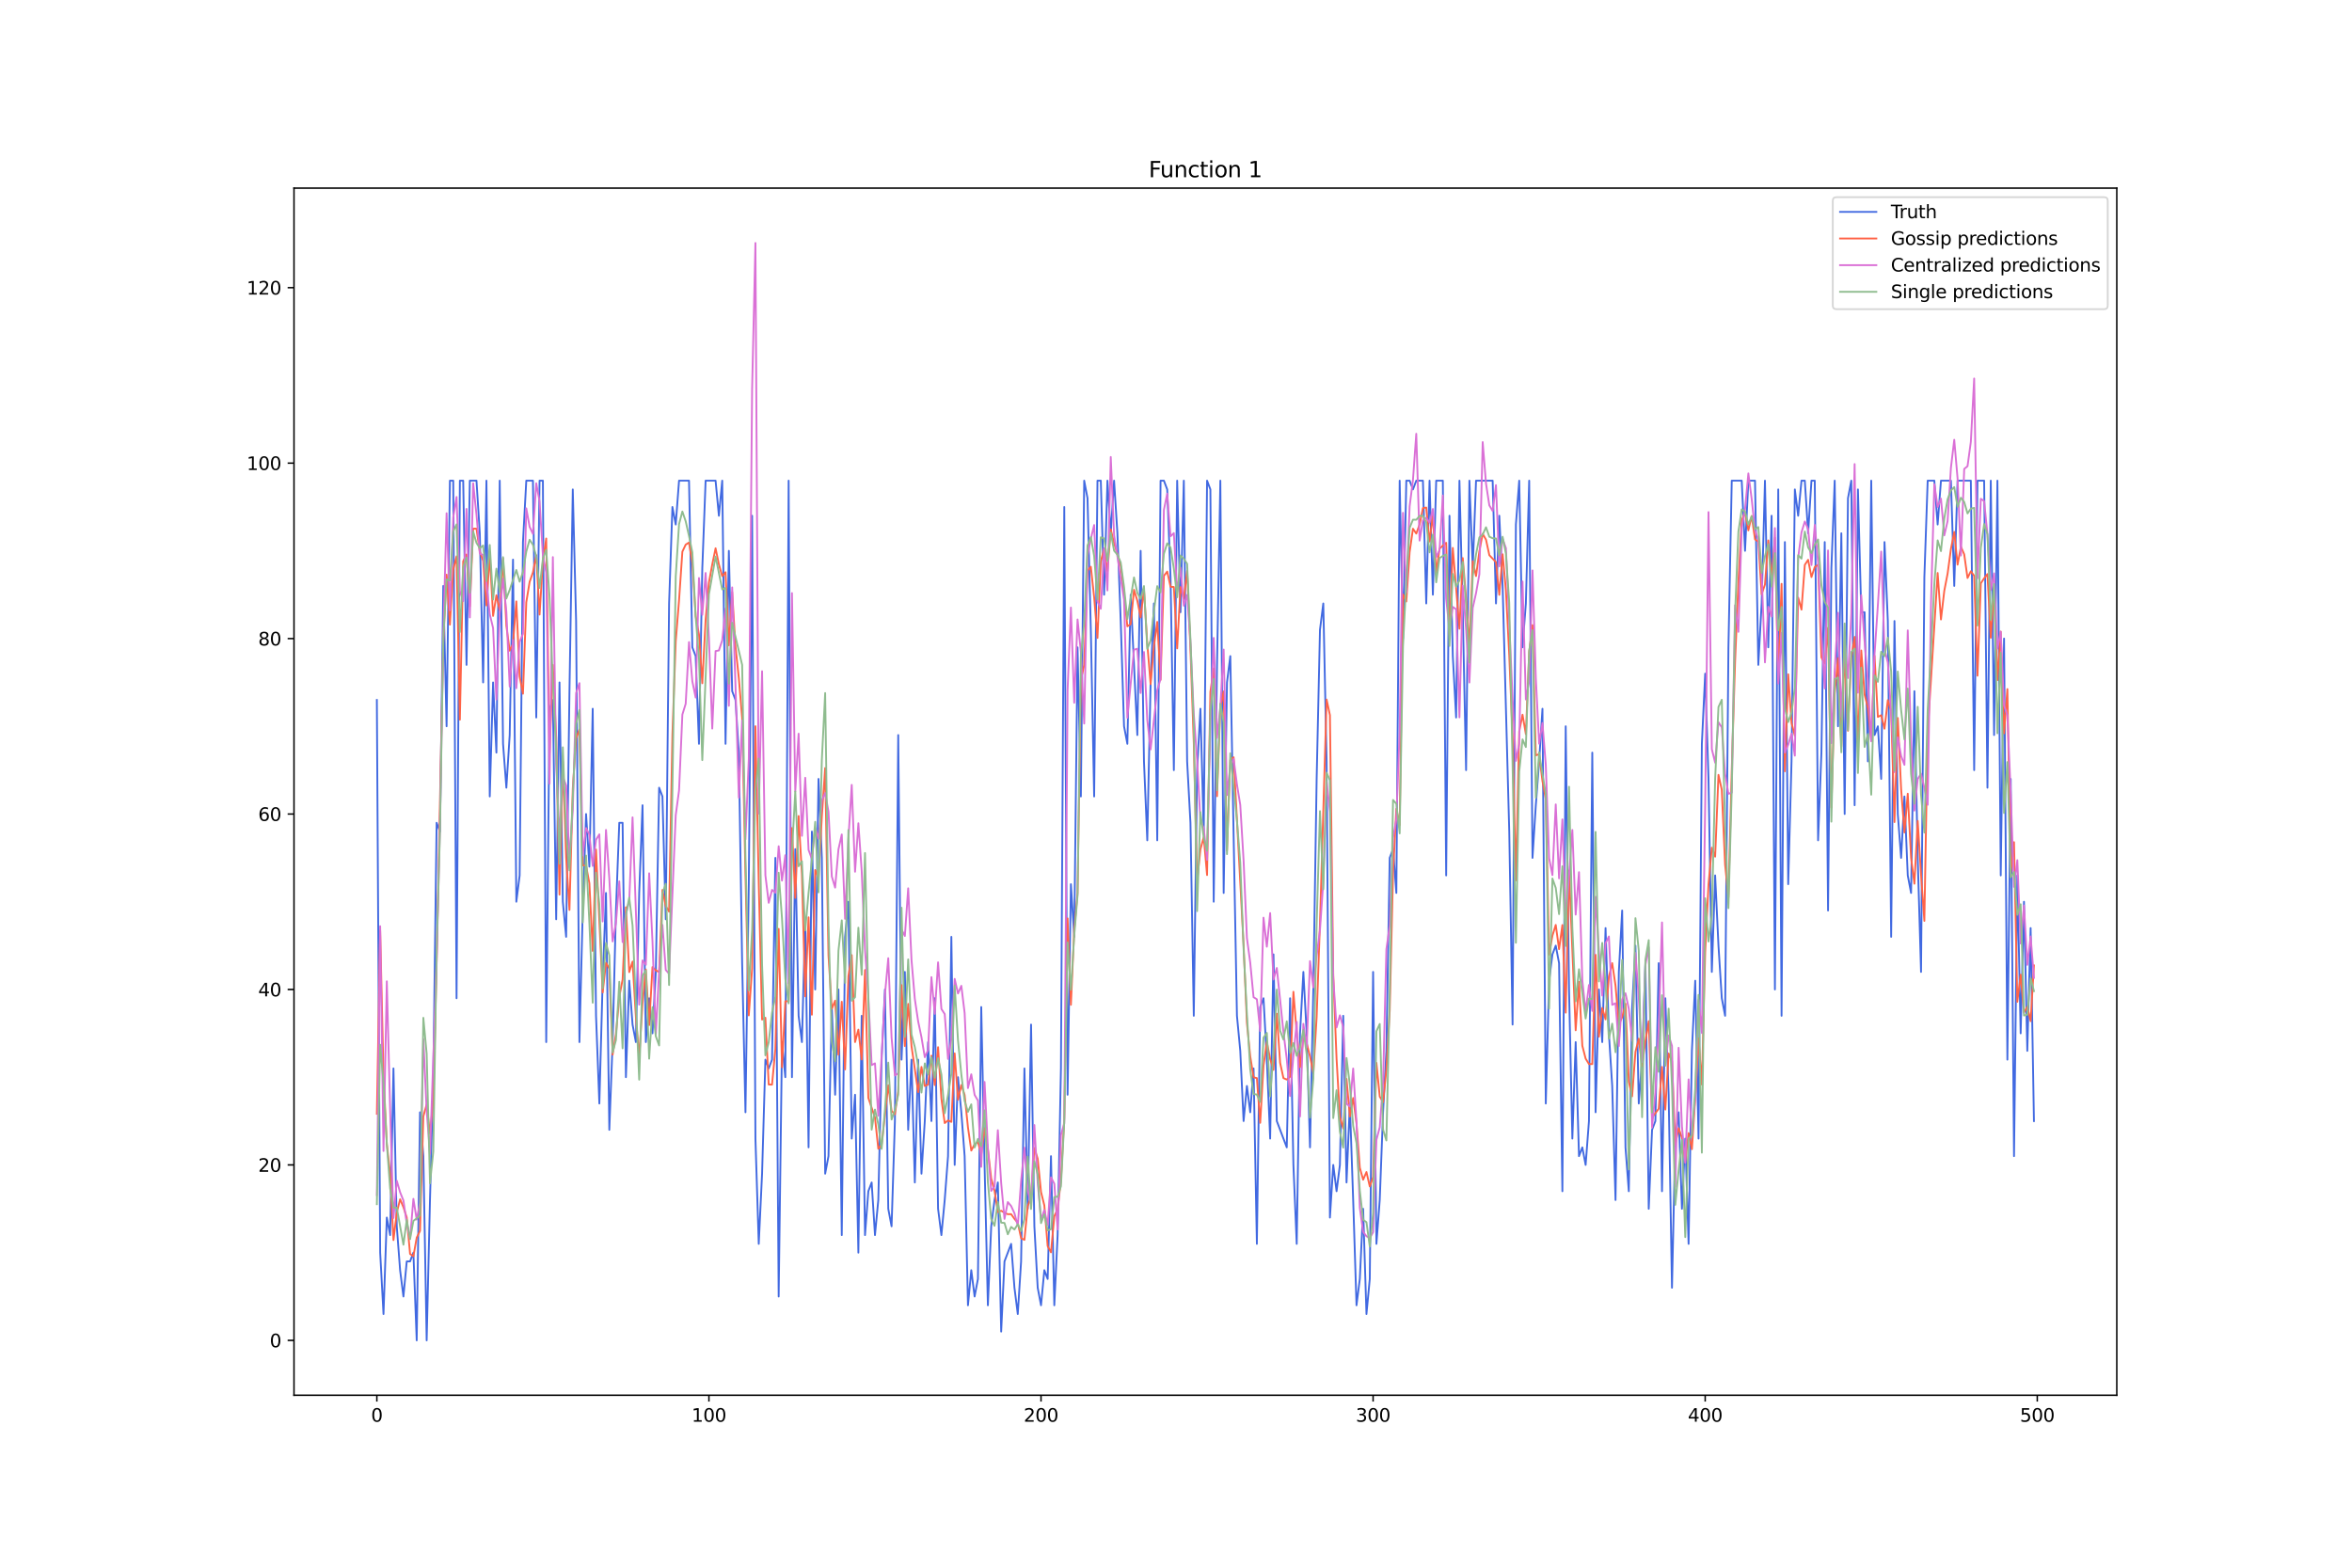 <?xml version="1.0" encoding="utf-8" standalone="no"?>
<!DOCTYPE svg PUBLIC "-//W3C//DTD SVG 1.1//EN"
  "http://www.w3.org/Graphics/SVG/1.1/DTD/svg11.dtd">
<svg xmlns:xlink="http://www.w3.org/1999/xlink" width="1296pt" height="864pt" viewBox="0 0 1296 864" xmlns="http://www.w3.org/2000/svg" version="1.1">
 <defs>
  <style type="text/css">*{stroke-linejoin: round; stroke-linecap: butt}</style>
 </defs>
 <g id="figure_1">
  <g id="patch_1">
   <path d="M 0 864 
L 1296 864 
L 1296 0 
L 0 0 
z
" style="fill: #ffffff"/>
  </g>
  <g id="axes_1">
   <g id="patch_2">
    <path d="M 162 768.96 
L 1166.4 768.96 
L 1166.4 103.68 
L 162 103.68 
z
" style="fill: #ffffff"/>
   </g>
   <g id="matplotlib.axis_1">
    <g id="xtick_1">
     <g id="line2d_1">
      <defs>
       <path id="mdf3c64efa9" d="M 0 0 
L 0 3.5 
" style="stroke: #000000; stroke-width: 0.8"/>
      </defs>
      <g>
       <use xlink:href="#mdf3c64efa9" x="207.655" y="768.96" style="stroke: #000000; stroke-width: 0.8"/>
      </g>
     </g>
     <g id="text_1">
      <!-- 0 -->
      <g transform="translate(204.473 783.558) scale(0.1 -0.1)">
       <defs>
        <path id="DejaVuSans-30" d="M 2034 4250 
Q 1547 4250 1301 3770 
Q 1056 3291 1056 2328 
Q 1056 1369 1301 889 
Q 1547 409 2034 409 
Q 2525 409 2770 889 
Q 3016 1369 3016 2328 
Q 3016 3291 2770 3770 
Q 2525 4250 2034 4250 
z
M 2034 4750 
Q 2819 4750 3233 4129 
Q 3647 3509 3647 2328 
Q 3647 1150 3233 529 
Q 2819 -91 2034 -91 
Q 1250 -91 836 529 
Q 422 1150 422 2328 
Q 422 3509 836 4129 
Q 1250 4750 2034 4750 
z
" transform="scale(0.016)"/>
       </defs>
       <use xlink:href="#DejaVuSans-30"/>
      </g>
     </g>
    </g>
    <g id="xtick_2">
     <g id="line2d_2">
      <g>
       <use xlink:href="#mdf3c64efa9" x="390.639" y="768.96" style="stroke: #000000; stroke-width: 0.8"/>
      </g>
     </g>
     <g id="text_2">
      <!-- 100 -->
      <g transform="translate(381.095 783.558) scale(0.1 -0.1)">
       <defs>
        <path id="DejaVuSans-31" d="M 794 531 
L 1825 531 
L 1825 4091 
L 703 3866 
L 703 4441 
L 1819 4666 
L 2450 4666 
L 2450 531 
L 3481 531 
L 3481 0 
L 794 0 
L 794 531 
z
" transform="scale(0.016)"/>
       </defs>
       <use xlink:href="#DejaVuSans-31"/>
       <use xlink:href="#DejaVuSans-30" x="63.623"/>
       <use xlink:href="#DejaVuSans-30" x="127.246"/>
      </g>
     </g>
    </g>
    <g id="xtick_3">
     <g id="line2d_3">
      <g>
       <use xlink:href="#mdf3c64efa9" x="573.623" y="768.96" style="stroke: #000000; stroke-width: 0.8"/>
      </g>
     </g>
     <g id="text_3">
      <!-- 200 -->
      <g transform="translate(564.079 783.558) scale(0.1 -0.1)">
       <defs>
        <path id="DejaVuSans-32" d="M 1228 531 
L 3431 531 
L 3431 0 
L 469 0 
L 469 531 
Q 828 903 1448 1529 
Q 2069 2156 2228 2338 
Q 2531 2678 2651 2914 
Q 2772 3150 2772 3378 
Q 2772 3750 2511 3984 
Q 2250 4219 1831 4219 
Q 1534 4219 1204 4116 
Q 875 4013 500 3803 
L 500 4441 
Q 881 4594 1212 4672 
Q 1544 4750 1819 4750 
Q 2544 4750 2975 4387 
Q 3406 4025 3406 3419 
Q 3406 3131 3298 2873 
Q 3191 2616 2906 2266 
Q 2828 2175 2409 1742 
Q 1991 1309 1228 531 
z
" transform="scale(0.016)"/>
       </defs>
       <use xlink:href="#DejaVuSans-32"/>
       <use xlink:href="#DejaVuSans-30" x="63.623"/>
       <use xlink:href="#DejaVuSans-30" x="127.246"/>
      </g>
     </g>
    </g>
    <g id="xtick_4">
     <g id="line2d_4">
      <g>
       <use xlink:href="#mdf3c64efa9" x="756.607" y="768.96" style="stroke: #000000; stroke-width: 0.8"/>
      </g>
     </g>
     <g id="text_4">
      <!-- 300 -->
      <g transform="translate(747.063 783.558) scale(0.1 -0.1)">
       <defs>
        <path id="DejaVuSans-33" d="M 2597 2516 
Q 3050 2419 3304 2112 
Q 3559 1806 3559 1356 
Q 3559 666 3084 287 
Q 2609 -91 1734 -91 
Q 1441 -91 1130 -33 
Q 819 25 488 141 
L 488 750 
Q 750 597 1062 519 
Q 1375 441 1716 441 
Q 2309 441 2620 675 
Q 2931 909 2931 1356 
Q 2931 1769 2642 2001 
Q 2353 2234 1838 2234 
L 1294 2234 
L 1294 2753 
L 1863 2753 
Q 2328 2753 2575 2939 
Q 2822 3125 2822 3475 
Q 2822 3834 2567 4026 
Q 2313 4219 1838 4219 
Q 1578 4219 1281 4162 
Q 984 4106 628 3988 
L 628 4550 
Q 988 4650 1302 4700 
Q 1616 4750 1894 4750 
Q 2613 4750 3031 4423 
Q 3450 4097 3450 3541 
Q 3450 3153 3228 2886 
Q 3006 2619 2597 2516 
z
" transform="scale(0.016)"/>
       </defs>
       <use xlink:href="#DejaVuSans-33"/>
       <use xlink:href="#DejaVuSans-30" x="63.623"/>
       <use xlink:href="#DejaVuSans-30" x="127.246"/>
      </g>
     </g>
    </g>
    <g id="xtick_5">
     <g id="line2d_5">
      <g>
       <use xlink:href="#mdf3c64efa9" x="939.591" y="768.96" style="stroke: #000000; stroke-width: 0.8"/>
      </g>
     </g>
     <g id="text_5">
      <!-- 400 -->
      <g transform="translate(930.047 783.558) scale(0.1 -0.1)">
       <defs>
        <path id="DejaVuSans-34" d="M 2419 4116 
L 825 1625 
L 2419 1625 
L 2419 4116 
z
M 2253 4666 
L 3047 4666 
L 3047 1625 
L 3713 1625 
L 3713 1100 
L 3047 1100 
L 3047 0 
L 2419 0 
L 2419 1100 
L 313 1100 
L 313 1709 
L 2253 4666 
z
" transform="scale(0.016)"/>
       </defs>
       <use xlink:href="#DejaVuSans-34"/>
       <use xlink:href="#DejaVuSans-30" x="63.623"/>
       <use xlink:href="#DejaVuSans-30" x="127.246"/>
      </g>
     </g>
    </g>
    <g id="xtick_6">
     <g id="line2d_6">
      <g>
       <use xlink:href="#mdf3c64efa9" x="1122.575" y="768.96" style="stroke: #000000; stroke-width: 0.8"/>
      </g>
     </g>
     <g id="text_6">
      <!-- 500 -->
      <g transform="translate(1113.032 783.558) scale(0.1 -0.1)">
       <defs>
        <path id="DejaVuSans-35" d="M 691 4666 
L 3169 4666 
L 3169 4134 
L 1269 4134 
L 1269 2991 
Q 1406 3038 1543 3061 
Q 1681 3084 1819 3084 
Q 2600 3084 3056 2656 
Q 3513 2228 3513 1497 
Q 3513 744 3044 326 
Q 2575 -91 1722 -91 
Q 1428 -91 1123 -41 
Q 819 9 494 109 
L 494 744 
Q 775 591 1075 516 
Q 1375 441 1709 441 
Q 2250 441 2565 725 
Q 2881 1009 2881 1497 
Q 2881 1984 2565 2268 
Q 2250 2553 1709 2553 
Q 1456 2553 1204 2497 
Q 953 2441 691 2322 
L 691 4666 
z
" transform="scale(0.016)"/>
       </defs>
       <use xlink:href="#DejaVuSans-35"/>
       <use xlink:href="#DejaVuSans-30" x="63.623"/>
       <use xlink:href="#DejaVuSans-30" x="127.246"/>
      </g>
     </g>
    </g>
   </g>
   <g id="matplotlib.axis_2">
    <g id="ytick_1">
     <g id="line2d_7">
      <defs>
       <path id="m80f09519d2" d="M 0 0 
L -3.5 0 
" style="stroke: #000000; stroke-width: 0.8"/>
      </defs>
      <g>
       <use xlink:href="#m80f09519d2" x="162" y="738.72" style="stroke: #000000; stroke-width: 0.8"/>
      </g>
     </g>
     <g id="text_7">
      <!-- 0 -->
      <g transform="translate(148.637 742.519) scale(0.1 -0.1)">
       <use xlink:href="#DejaVuSans-30"/>
      </g>
     </g>
    </g>
    <g id="ytick_2">
     <g id="line2d_8">
      <g>
       <use xlink:href="#m80f09519d2" x="162" y="642.023" style="stroke: #000000; stroke-width: 0.8"/>
      </g>
     </g>
     <g id="text_8">
      <!-- 20 -->
      <g transform="translate(142.275 645.822) scale(0.1 -0.1)">
       <use xlink:href="#DejaVuSans-32"/>
       <use xlink:href="#DejaVuSans-30" x="63.623"/>
      </g>
     </g>
    </g>
    <g id="ytick_3">
     <g id="line2d_9">
      <g>
       <use xlink:href="#m80f09519d2" x="162" y="545.325" style="stroke: #000000; stroke-width: 0.8"/>
      </g>
     </g>
     <g id="text_9">
      <!-- 40 -->
      <g transform="translate(142.275 549.124) scale(0.1 -0.1)">
       <use xlink:href="#DejaVuSans-34"/>
       <use xlink:href="#DejaVuSans-30" x="63.623"/>
      </g>
     </g>
    </g>
    <g id="ytick_4">
     <g id="line2d_10">
      <g>
       <use xlink:href="#m80f09519d2" x="162" y="448.628" style="stroke: #000000; stroke-width: 0.8"/>
      </g>
     </g>
     <g id="text_10">
      <!-- 60 -->
      <g transform="translate(142.275 452.427) scale(0.1 -0.1)">
       <defs>
        <path id="DejaVuSans-36" d="M 2113 2584 
Q 1688 2584 1439 2293 
Q 1191 2003 1191 1497 
Q 1191 994 1439 701 
Q 1688 409 2113 409 
Q 2538 409 2786 701 
Q 3034 994 3034 1497 
Q 3034 2003 2786 2293 
Q 2538 2584 2113 2584 
z
M 3366 4563 
L 3366 3988 
Q 3128 4100 2886 4159 
Q 2644 4219 2406 4219 
Q 1781 4219 1451 3797 
Q 1122 3375 1075 2522 
Q 1259 2794 1537 2939 
Q 1816 3084 2150 3084 
Q 2853 3084 3261 2657 
Q 3669 2231 3669 1497 
Q 3669 778 3244 343 
Q 2819 -91 2113 -91 
Q 1303 -91 875 529 
Q 447 1150 447 2328 
Q 447 3434 972 4092 
Q 1497 4750 2381 4750 
Q 2619 4750 2861 4703 
Q 3103 4656 3366 4563 
z
" transform="scale(0.016)"/>
       </defs>
       <use xlink:href="#DejaVuSans-36"/>
       <use xlink:href="#DejaVuSans-30" x="63.623"/>
      </g>
     </g>
    </g>
    <g id="ytick_5">
     <g id="line2d_11">
      <g>
       <use xlink:href="#m80f09519d2" x="162" y="351.93" style="stroke: #000000; stroke-width: 0.8"/>
      </g>
     </g>
     <g id="text_11">
      <!-- 80 -->
      <g transform="translate(142.275 355.73) scale(0.1 -0.1)">
       <defs>
        <path id="DejaVuSans-38" d="M 2034 2216 
Q 1584 2216 1326 1975 
Q 1069 1734 1069 1313 
Q 1069 891 1326 650 
Q 1584 409 2034 409 
Q 2484 409 2743 651 
Q 3003 894 3003 1313 
Q 3003 1734 2745 1975 
Q 2488 2216 2034 2216 
z
M 1403 2484 
Q 997 2584 770 2862 
Q 544 3141 544 3541 
Q 544 4100 942 4425 
Q 1341 4750 2034 4750 
Q 2731 4750 3128 4425 
Q 3525 4100 3525 3541 
Q 3525 3141 3298 2862 
Q 3072 2584 2669 2484 
Q 3125 2378 3379 2068 
Q 3634 1759 3634 1313 
Q 3634 634 3220 271 
Q 2806 -91 2034 -91 
Q 1263 -91 848 271 
Q 434 634 434 1313 
Q 434 1759 690 2068 
Q 947 2378 1403 2484 
z
M 1172 3481 
Q 1172 3119 1398 2916 
Q 1625 2713 2034 2713 
Q 2441 2713 2670 2916 
Q 2900 3119 2900 3481 
Q 2900 3844 2670 4047 
Q 2441 4250 2034 4250 
Q 1625 4250 1398 4047 
Q 1172 3844 1172 3481 
z
" transform="scale(0.016)"/>
       </defs>
       <use xlink:href="#DejaVuSans-38"/>
       <use xlink:href="#DejaVuSans-30" x="63.623"/>
      </g>
     </g>
    </g>
    <g id="ytick_6">
     <g id="line2d_12">
      <g>
       <use xlink:href="#m80f09519d2" x="162" y="255.233" style="stroke: #000000; stroke-width: 0.8"/>
      </g>
     </g>
     <g id="text_12">
      <!-- 100 -->
      <g transform="translate(135.912 259.032) scale(0.1 -0.1)">
       <use xlink:href="#DejaVuSans-31"/>
       <use xlink:href="#DejaVuSans-30" x="63.623"/>
       <use xlink:href="#DejaVuSans-30" x="127.246"/>
      </g>
     </g>
    </g>
    <g id="ytick_7">
     <g id="line2d_13">
      <g>
       <use xlink:href="#m80f09519d2" x="162" y="158.536" style="stroke: #000000; stroke-width: 0.8"/>
      </g>
     </g>
     <g id="text_13">
      <!-- 120 -->
      <g transform="translate(135.912 162.335) scale(0.1 -0.1)">
       <use xlink:href="#DejaVuSans-31"/>
       <use xlink:href="#DejaVuSans-32" x="63.623"/>
       <use xlink:href="#DejaVuSans-30" x="127.246"/>
      </g>
     </g>
    </g>
   </g>
   <g id="line2d_14">
    <path d="M 207.655 385.775 
L 209.484 690.371 
L 211.314 724.215 
L 213.144 671.032 
L 214.974 680.702 
L 216.804 588.839 
L 218.634 675.867 
L 220.463 700.041 
L 222.293 714.546 
L 224.123 695.206 
L 225.953 695.206 
L 227.783 690.371 
L 229.613 738.72 
L 231.442 613.013 
L 233.272 637.188 
L 235.102 738.72 
L 236.932 661.362 
L 238.762 593.674 
L 240.592 453.463 
L 242.422 458.298 
L 244.251 322.921 
L 246.081 400.279 
L 247.911 264.903 
L 249.741 264.903 
L 251.571 550.16 
L 253.401 264.903 
L 255.23 264.903 
L 257.06 366.435 
L 258.89 264.903 
L 262.55 264.903 
L 264.38 293.912 
L 266.209 376.105 
L 268.039 264.903 
L 269.869 438.958 
L 271.699 376.105 
L 273.529 414.784 
L 275.359 264.903 
L 277.189 409.949 
L 279.018 434.123 
L 280.848 405.114 
L 282.678 308.417 
L 284.508 496.977 
L 286.338 482.472 
L 288.168 298.747 
L 289.997 264.903 
L 293.657 264.903 
L 295.487 395.444 
L 297.317 264.903 
L 299.147 264.903 
L 300.976 574.334 
L 302.806 390.609 
L 304.636 385.775 
L 306.466 506.646 
L 308.296 376.105 
L 310.126 496.977 
L 311.956 516.316 
L 313.785 380.94 
L 315.615 269.738 
L 317.445 342.261 
L 319.275 574.334 
L 321.105 501.811 
L 322.935 448.628 
L 324.764 477.637 
L 326.594 390.609 
L 328.424 559.83 
L 330.254 608.179 
L 332.084 540.49 
L 333.914 492.142 
L 335.743 622.683 
L 337.573 574.334 
L 339.403 501.811 
L 341.233 453.463 
L 343.063 453.463 
L 344.893 593.674 
L 346.723 540.49 
L 348.552 564.665 
L 350.382 574.334 
L 352.212 492.142 
L 354.042 443.793 
L 355.872 574.334 
L 357.702 550.16 
L 359.531 569.5 
L 361.361 535.655 
L 363.191 434.123 
L 365.021 438.958 
L 366.851 506.646 
L 368.681 332.591 
L 370.51 279.407 
L 372.34 289.077 
L 374.17 264.903 
L 379.66 264.903 
L 381.489 356.765 
L 383.319 361.6 
L 385.149 409.949 
L 386.979 313.251 
L 388.809 264.903 
L 394.298 264.903 
L 396.128 284.242 
L 397.958 264.903 
L 399.788 409.949 
L 401.618 303.582 
L 403.448 380.94 
L 405.277 385.775 
L 407.107 414.784 
L 408.937 530.821 
L 410.767 613.013 
L 412.597 487.307 
L 414.427 284.242 
L 416.256 627.518 
L 418.086 685.536 
L 419.916 646.857 
L 421.746 584.004 
L 423.576 588.839 
L 425.406 584.004 
L 427.236 472.802 
L 429.065 714.546 
L 430.895 574.334 
L 432.725 593.674 
L 434.555 264.903 
L 436.385 593.674 
L 438.215 467.967 
L 440.044 559.83 
L 441.874 574.334 
L 443.704 506.646 
L 445.534 632.353 
L 447.364 458.298 
L 449.194 545.325 
L 451.023 429.288 
L 452.853 472.802 
L 454.683 646.857 
L 456.513 637.188 
L 458.343 554.995 
L 460.173 603.344 
L 462.003 545.325 
L 463.832 680.702 
L 465.662 516.316 
L 467.492 496.977 
L 469.322 627.518 
L 471.152 603.344 
L 472.982 690.371 
L 474.811 559.83 
L 476.641 680.702 
L 478.471 656.527 
L 480.301 651.692 
L 482.131 680.702 
L 483.961 661.362 
L 485.79 584.004 
L 487.62 545.325 
L 489.45 666.197 
L 491.28 675.867 
L 493.11 617.848 
L 494.94 405.114 
L 496.77 584.004 
L 498.599 535.655 
L 500.429 622.683 
L 502.259 584.004 
L 504.089 651.692 
L 505.919 584.004 
L 507.749 646.857 
L 509.578 617.848 
L 511.408 574.334 
L 513.238 617.848 
L 515.068 550.16 
L 516.898 666.197 
L 518.728 680.702 
L 520.557 661.362 
L 522.387 637.188 
L 524.217 516.316 
L 526.047 642.023 
L 527.877 593.674 
L 529.707 613.013 
L 531.536 637.188 
L 533.366 719.381 
L 535.196 700.041 
L 537.026 714.546 
L 538.856 704.876 
L 540.686 554.995 
L 542.516 642.023 
L 544.345 719.381 
L 546.175 675.867 
L 548.005 661.362 
L 549.835 651.692 
L 551.665 733.885 
L 553.495 695.206 
L 557.154 685.536 
L 558.984 709.711 
L 560.814 724.215 
L 562.644 695.206 
L 564.474 588.839 
L 566.303 666.197 
L 568.133 564.665 
L 569.963 675.867 
L 571.793 709.711 
L 573.623 719.381 
L 575.453 700.041 
L 577.283 704.876 
L 579.112 637.188 
L 580.942 719.381 
L 582.772 680.702 
L 584.602 588.839 
L 586.432 279.407 
L 588.262 603.344 
L 590.091 487.307 
L 591.921 516.316 
L 593.751 356.765 
L 595.581 438.958 
L 597.411 264.903 
L 599.241 274.573 
L 601.07 347.096 
L 602.9 438.958 
L 604.73 264.903 
L 606.56 264.903 
L 608.39 327.756 
L 610.22 264.903 
L 612.05 293.912 
L 613.879 264.903 
L 615.709 293.912 
L 617.539 342.261 
L 619.369 400.279 
L 621.199 409.949 
L 623.029 327.756 
L 626.688 405.114 
L 628.518 303.582 
L 630.348 419.619 
L 632.178 463.132 
L 634.008 376.105 
L 635.837 332.591 
L 637.667 463.132 
L 639.497 264.903 
L 641.327 264.903 
L 643.157 269.738 
L 644.987 318.086 
L 646.817 424.453 
L 648.646 264.903 
L 650.476 337.426 
L 652.306 264.903 
L 654.136 419.619 
L 655.966 453.463 
L 657.796 559.83 
L 659.625 424.453 
L 661.455 390.609 
L 663.285 458.298 
L 665.115 264.903 
L 666.945 269.738 
L 668.775 496.977 
L 670.604 366.435 
L 672.434 264.903 
L 674.264 492.142 
L 676.094 376.105 
L 677.924 361.6 
L 681.583 559.83 
L 683.413 579.169 
L 685.243 617.848 
L 687.073 598.509 
L 688.903 613.013 
L 690.733 588.839 
L 692.563 685.536 
L 694.392 554.995 
L 696.222 550.16 
L 698.052 584.004 
L 699.882 627.518 
L 701.712 525.986 
L 703.542 617.848 
L 709.031 632.353 
L 710.861 550.16 
L 712.691 642.023 
L 714.521 685.536 
L 716.35 569.5 
L 718.18 535.655 
L 720.01 569.5 
L 721.84 632.353 
L 723.67 545.325 
L 725.5 429.288 
L 727.33 347.096 
L 729.159 332.591 
L 730.989 419.619 
L 732.819 671.032 
L 734.649 642.023 
L 736.479 656.527 
L 738.309 642.023 
L 740.138 559.83 
L 741.968 651.692 
L 743.798 608.179 
L 745.628 661.362 
L 747.458 719.381 
L 749.288 704.876 
L 751.117 666.197 
L 752.947 724.215 
L 754.777 704.876 
L 756.607 535.655 
L 758.437 685.536 
L 760.267 661.362 
L 762.097 613.013 
L 763.926 579.169 
L 765.756 472.802 
L 767.586 467.967 
L 769.416 492.142 
L 771.246 264.903 
L 773.076 351.93 
L 774.905 264.903 
L 776.735 264.903 
L 778.565 269.738 
L 780.395 264.903 
L 784.055 264.903 
L 785.884 332.591 
L 787.714 264.903 
L 789.544 327.756 
L 791.374 264.903 
L 795.034 264.903 
L 796.864 482.472 
L 798.693 284.242 
L 800.523 361.6 
L 802.353 395.444 
L 804.183 264.903 
L 806.013 337.426 
L 807.843 424.453 
L 809.672 264.903 
L 811.502 313.251 
L 813.332 264.903 
L 822.481 264.903 
L 824.311 332.591 
L 826.141 284.242 
L 827.971 322.921 
L 831.63 458.298 
L 833.46 564.665 
L 835.29 289.077 
L 837.12 264.903 
L 838.95 356.765 
L 840.78 332.591 
L 842.61 264.903 
L 844.439 472.802 
L 846.269 443.793 
L 848.099 419.619 
L 849.929 390.609 
L 851.759 608.179 
L 853.589 540.49 
L 855.418 525.986 
L 857.248 521.151 
L 859.078 530.821 
L 860.908 656.527 
L 862.738 400.279 
L 864.568 545.325 
L 866.397 627.518 
L 868.227 574.334 
L 870.057 637.188 
L 871.887 632.353 
L 873.717 642.023 
L 875.547 617.848 
L 877.377 414.784 
L 879.206 613.013 
L 881.036 545.325 
L 882.866 574.334 
L 884.696 511.481 
L 886.526 569.5 
L 888.356 598.509 
L 890.185 661.362 
L 892.015 535.655 
L 893.845 501.811 
L 895.675 632.353 
L 897.505 656.527 
L 899.335 554.995 
L 901.164 521.151 
L 902.994 608.179 
L 904.824 584.004 
L 906.654 530.821 
L 908.484 666.197 
L 910.314 622.683 
L 912.144 617.848 
L 913.973 530.821 
L 915.803 656.527 
L 917.633 550.16 
L 919.463 603.344 
L 921.293 709.711 
L 923.123 627.518 
L 924.952 613.013 
L 926.782 666.197 
L 928.612 627.518 
L 930.442 685.536 
L 932.272 579.169 
L 934.102 540.49 
L 935.931 627.518 
L 937.761 409.949 
L 939.591 371.27 
L 941.421 429.288 
L 943.251 535.655 
L 945.081 482.472 
L 946.911 521.151 
L 948.74 550.16 
L 950.57 559.83 
L 952.4 356.765 
L 954.23 264.903 
L 959.719 264.903 
L 961.549 303.582 
L 963.379 264.903 
L 967.039 264.903 
L 968.869 366.435 
L 970.698 332.591 
L 972.528 264.903 
L 974.358 356.765 
L 976.188 284.242 
L 978.018 545.325 
L 979.848 269.738 
L 981.678 559.83 
L 983.507 298.747 
L 985.337 487.307 
L 987.167 419.619 
L 988.997 269.738 
L 990.827 284.242 
L 992.657 264.903 
L 994.486 264.903 
L 996.316 293.912 
L 998.146 264.903 
L 999.976 264.903 
L 1001.806 463.132 
L 1003.636 414.784 
L 1005.465 298.747 
L 1007.295 501.811 
L 1009.125 313.251 
L 1010.955 264.903 
L 1012.785 400.279 
L 1014.615 293.912 
L 1016.444 448.628 
L 1018.274 274.573 
L 1020.104 264.903 
L 1021.934 443.793 
L 1023.764 269.738 
L 1025.594 337.426 
L 1027.424 337.426 
L 1029.253 419.619 
L 1031.083 264.903 
L 1032.913 405.114 
L 1034.743 400.279 
L 1036.573 429.288 
L 1038.403 298.747 
L 1040.232 342.261 
L 1042.062 516.316 
L 1043.892 342.261 
L 1045.722 448.628 
L 1047.552 472.802 
L 1049.382 438.958 
L 1051.211 482.472 
L 1053.041 492.142 
L 1054.871 380.94 
L 1056.701 472.802 
L 1058.531 535.655 
L 1060.361 318.086 
L 1062.191 264.903 
L 1065.85 264.903 
L 1067.68 289.077 
L 1069.51 264.903 
L 1074.999 264.903 
L 1076.829 322.921 
L 1078.659 264.903 
L 1085.978 264.903 
L 1087.808 424.453 
L 1089.638 264.903 
L 1093.298 264.903 
L 1095.128 434.123 
L 1096.958 264.903 
L 1098.787 405.114 
L 1100.617 264.903 
L 1102.447 482.472 
L 1104.277 351.93 
L 1106.107 584.004 
L 1107.937 429.288 
L 1109.766 637.188 
L 1111.596 482.472 
L 1113.426 569.5 
L 1115.256 496.977 
L 1117.086 579.169 
L 1118.916 511.481 
L 1120.745 617.848 
L 1120.745 617.848 
" clip-path="url(#p8934d5a2fd)" style="fill: none; stroke: #4169e1; stroke-linecap: square"/>
   </g>
   <g id="line2d_15">
    <path d="M 207.655 613.851 
L 209.484 512.914 
L 211.314 592.063 
L 213.144 630.449 
L 214.974 646.667 
L 216.804 683.449 
L 218.634 668.261 
L 220.463 660.965 
L 222.293 665.311 
L 224.123 670.938 
L 225.953 691.101 
L 227.783 692.384 
L 229.613 682.106 
L 231.442 678.391 
L 233.272 615.28 
L 235.102 608.637 
L 236.932 624.773 
L 238.762 606.305 
L 240.592 530.264 
L 244.251 353.516 
L 246.081 316.71 
L 247.911 344.258 
L 249.741 313.835 
L 251.571 306.616 
L 253.401 396.641 
L 255.23 309.317 
L 257.06 305.581 
L 258.89 334.168 
L 260.72 291.367 
L 262.55 291.356 
L 264.38 303.946 
L 266.209 309.055 
L 268.039 333.701 
L 269.869 305.676 
L 271.699 339.456 
L 273.529 328.066 
L 275.359 336.608 
L 277.189 307.752 
L 279.018 344.923 
L 280.848 358.642 
L 282.678 354.743 
L 284.508 331.448 
L 286.338 372.855 
L 288.168 382.329 
L 289.997 331.907 
L 291.827 320.707 
L 293.657 315.482 
L 295.487 306.039 
L 297.317 338.722 
L 299.147 309.073 
L 300.976 296.778 
L 302.806 415.084 
L 304.636 366.462 
L 306.466 406.516 
L 308.296 493.054 
L 310.126 419.673 
L 311.956 472.662 
L 313.785 501.496 
L 315.615 434.404 
L 317.445 406.854 
L 319.275 402.027 
L 321.105 476.918 
L 322.935 477.043 
L 324.764 486.799 
L 326.594 524.097 
L 328.424 468.188 
L 332.084 546.972 
L 333.914 530.635 
L 335.743 533.857 
L 337.573 581.272 
L 339.403 569.852 
L 341.233 549.374 
L 343.063 539.88 
L 344.893 500.001 
L 346.723 535.768 
L 348.552 529.959 
L 350.382 560.374 
L 352.212 582.865 
L 354.042 553.089 
L 355.872 534.3 
L 357.702 564.967 
L 359.531 532.973 
L 361.361 534.808 
L 363.191 535.704 
L 365.021 490.468 
L 366.851 499.414 
L 368.681 502.459 
L 370.51 404.944 
L 372.34 353.407 
L 374.17 330.84 
L 376 304.046 
L 377.83 300.158 
L 379.66 299.013 
L 381.489 310.377 
L 383.319 339.539 
L 385.149 349.615 
L 386.979 376.565 
L 388.809 341.564 
L 390.639 321.035 
L 392.469 311.059 
L 394.298 302.177 
L 396.128 311.08 
L 397.958 317.519 
L 399.788 315.374 
L 401.618 355.713 
L 403.448 326.325 
L 405.277 356.503 
L 407.107 373.665 
L 408.937 395.705 
L 410.767 482.267 
L 412.597 559.616 
L 414.427 533.821 
L 416.256 400.238 
L 418.086 486.755 
L 419.916 561.902 
L 421.746 560.921 
L 423.576 597.721 
L 425.406 597.78 
L 427.236 578.23 
L 429.065 511.926 
L 430.895 588.22 
L 432.725 551.806 
L 434.555 551.797 
L 436.385 456.344 
L 438.215 494.867 
L 440.044 449.736 
L 441.874 481.872 
L 443.704 549.129 
L 445.534 505.545 
L 447.364 559.244 
L 449.194 479.484 
L 451.023 483.695 
L 452.853 450.033 
L 454.683 423.28 
L 456.513 526.602 
L 458.343 555.956 
L 460.173 551.493 
L 462.003 581.281 
L 463.832 552.099 
L 465.662 589.419 
L 467.492 537.893 
L 469.322 526.395 
L 471.152 574.32 
L 472.982 567.454 
L 474.811 583.918 
L 476.641 534.585 
L 478.471 605.068 
L 482.131 615.943 
L 483.961 633.114 
L 485.79 630.897 
L 489.45 598.092 
L 491.28 612.251 
L 493.11 614.132 
L 494.94 601.417 
L 496.77 542.93 
L 498.599 576.527 
L 500.429 553.278 
L 502.259 576.559 
L 505.919 601.922 
L 507.749 588.017 
L 509.578 598.556 
L 511.408 597.716 
L 513.238 581.837 
L 515.068 598.018 
L 516.898 577.138 
L 518.728 605.475 
L 520.557 618.974 
L 522.387 617.482 
L 524.217 618.324 
L 526.047 580.555 
L 527.877 606.043 
L 529.707 597.969 
L 531.536 603.472 
L 533.366 621.352 
L 535.196 634.117 
L 537.026 630.583 
L 538.856 629.36 
L 540.686 636.256 
L 542.516 621.867 
L 544.345 633.363 
L 546.175 649.545 
L 548.005 656.198 
L 549.835 668.005 
L 551.665 667.266 
L 553.495 668.412 
L 555.324 669.181 
L 557.154 669.157 
L 558.984 671.724 
L 560.814 673.92 
L 562.644 682.4 
L 564.474 683.336 
L 566.303 664.78 
L 568.133 659.507 
L 569.963 632.688 
L 571.793 638.581 
L 573.623 656.943 
L 575.453 664.339 
L 577.283 686.776 
L 579.112 690.2 
L 580.942 670.322 
L 582.772 666.235 
L 584.602 650.542 
L 586.432 615.997 
L 588.262 506.16 
L 590.091 553.779 
L 591.921 512.334 
L 593.751 492.238 
L 595.581 374.689 
L 597.411 366.548 
L 599.241 314.477 
L 601.07 312.358 
L 602.9 329.161 
L 604.73 351.593 
L 606.56 309.417 
L 608.39 302.378 
L 610.22 314.875 
L 612.05 291.72 
L 613.879 299.34 
L 615.709 305.318 
L 617.539 312.054 
L 619.369 327.238 
L 621.199 345.194 
L 623.029 343.991 
L 624.858 325.051 
L 626.688 331.056 
L 628.518 340.244 
L 630.348 324.797 
L 632.178 354.785 
L 634.008 377.05 
L 635.837 356.068 
L 637.667 342.733 
L 639.497 374.736 
L 641.327 317.379 
L 643.157 315.01 
L 644.987 323.389 
L 646.817 323.512 
L 648.646 357.344 
L 650.476 323.554 
L 652.306 330.016 
L 654.136 314.631 
L 655.966 358.205 
L 657.796 409.327 
L 659.625 485.939 
L 661.455 468.118 
L 663.285 461.36 
L 665.115 482.266 
L 666.945 381.312 
L 668.775 368.33 
L 670.604 438.81 
L 672.434 389.343 
L 674.264 381.049 
L 676.094 468.673 
L 677.924 418.774 
L 679.754 417.356 
L 685.243 520.767 
L 687.073 563.806 
L 688.903 582.136 
L 690.733 593.755 
L 692.563 594.179 
L 694.392 618.818 
L 696.222 587.211 
L 698.052 574.249 
L 699.882 583.645 
L 701.712 589.64 
L 703.542 558.66 
L 705.371 585.759 
L 707.201 594.173 
L 709.031 594.987 
L 710.861 593.45 
L 712.691 546.599 
L 714.521 569.52 
L 716.35 588.164 
L 718.18 572.08 
L 720.01 574.967 
L 721.84 582.218 
L 723.67 591.532 
L 725.5 560.564 
L 727.33 508.737 
L 730.989 385.534 
L 732.819 394.158 
L 734.649 537.542 
L 736.479 583.546 
L 738.309 615.648 
L 740.138 621.932 
L 741.968 594.605 
L 743.798 615.358 
L 745.628 605.135 
L 747.458 619.05 
L 749.288 643.59 
L 751.117 650.177 
L 752.947 645.932 
L 754.777 653.883 
L 756.607 648.741 
L 758.437 585.785 
L 760.267 604.364 
L 762.097 607.459 
L 763.926 589.508 
L 765.756 557.057 
L 767.586 481.264 
L 769.416 445.759 
L 771.246 454.759 
L 773.076 327.606 
L 774.905 331.509 
L 776.735 304.319 
L 778.565 291.392 
L 780.395 294.074 
L 782.225 289.037 
L 784.055 280.029 
L 785.884 279.72 
L 787.714 298.482 
L 789.544 283.819 
L 791.374 315.87 
L 793.204 302.427 
L 795.034 300.709 
L 796.864 299.15 
L 798.693 349.684 
L 800.523 301.978 
L 804.183 346.507 
L 806.013 307.562 
L 807.843 329.707 
L 809.672 356.367 
L 811.502 309.307 
L 813.332 317.487 
L 815.162 303.8 
L 816.992 294.215 
L 818.822 297.425 
L 820.651 305.977 
L 824.311 309.808 
L 826.141 327.841 
L 827.971 305.476 
L 829.801 325.447 
L 831.63 361.197 
L 833.46 406.127 
L 835.29 485.184 
L 837.12 403.114 
L 838.95 393.894 
L 840.78 404.609 
L 842.61 359.324 
L 844.439 344.491 
L 846.269 416.291 
L 848.099 415.673 
L 849.929 430.515 
L 851.759 440.413 
L 853.589 526.102 
L 855.418 515.664 
L 857.248 509.748 
L 859.078 523.12 
L 860.908 509.811 
L 862.738 558.109 
L 864.568 479.803 
L 868.227 567.823 
L 870.057 541.097 
L 871.887 576.297 
L 873.717 583.433 
L 875.547 586.412 
L 877.377 586.453 
L 879.206 526.238 
L 881.036 571.343 
L 882.866 555.523 
L 884.696 561.801 
L 886.526 538.285 
L 888.356 530.815 
L 890.185 543.179 
L 892.015 564.697 
L 893.845 560.574 
L 895.675 553.183 
L 897.505 596.182 
L 899.335 604.222 
L 901.164 579.709 
L 902.994 572.419 
L 904.824 587.576 
L 906.654 573.785 
L 908.484 562.769 
L 910.314 615.928 
L 913.973 611.083 
L 915.803 588.029 
L 917.633 611.518 
L 919.463 580.6 
L 921.293 584.854 
L 923.123 630.877 
L 924.952 621.78 
L 926.782 626.932 
L 928.612 639.903 
L 930.442 624.485 
L 932.272 633.356 
L 934.102 605.432 
L 935.931 572.242 
L 937.761 597.756 
L 939.591 524.883 
L 941.421 487.469 
L 943.251 467.17 
L 945.081 472.133 
L 946.911 427.044 
L 948.74 435.276 
L 950.57 476.605 
L 952.4 494.574 
L 954.23 424.17 
L 956.06 364.952 
L 957.89 320.827 
L 959.719 286.722 
L 961.549 282.443 
L 963.379 292.299 
L 965.209 284.355 
L 967.039 297.241 
L 968.869 298.574 
L 970.698 327.498 
L 972.528 322.125 
L 974.358 297.838 
L 976.188 319.197 
L 978.018 296.362 
L 979.848 375.021 
L 981.678 321.768 
L 983.507 425.098 
L 985.337 371.626 
L 987.167 398.411 
L 988.997 405.466 
L 990.827 329.359 
L 992.657 335.975 
L 994.486 311.313 
L 996.316 308.528 
L 998.146 318.029 
L 999.976 312.483 
L 1001.806 311.229 
L 1003.636 362.356 
L 1005.465 365.652 
L 1007.295 345.982 
L 1009.125 445.044 
L 1010.955 382.364 
L 1012.785 362.722 
L 1014.615 411.326 
L 1016.444 359.083 
L 1018.274 402.751 
L 1020.104 362.481 
L 1021.934 351.014 
L 1023.764 410.03 
L 1025.594 358.503 
L 1027.424 382.739 
L 1029.253 390.256 
L 1031.083 408.228 
L 1032.913 361.404 
L 1034.743 395.118 
L 1036.573 394.184 
L 1038.403 401.618 
L 1040.232 385.861 
L 1042.062 391.907 
L 1043.892 453.073 
L 1045.722 395.699 
L 1047.552 434.723 
L 1049.382 458.815 
L 1051.211 437.444 
L 1053.041 472.654 
L 1054.871 487.044 
L 1056.701 452.444 
L 1058.531 481.942 
L 1060.361 507.536 
L 1062.191 403.59 
L 1067.68 315.788 
L 1069.51 341.416 
L 1071.34 325.629 
L 1073.17 316.142 
L 1074.999 302.571 
L 1076.829 293.138 
L 1078.659 311.204 
L 1080.489 301.278 
L 1082.319 305.513 
L 1084.149 318.546 
L 1085.978 314.842 
L 1087.808 317.315 
L 1089.638 372.399 
L 1091.468 321.463 
L 1093.298 318.74 
L 1095.128 316.376 
L 1096.958 351.495 
L 1098.787 324.042 
L 1100.617 374.841 
L 1102.447 348.106 
L 1104.277 404.197 
L 1106.107 379.778 
L 1107.937 480.969 
L 1109.766 464.139 
L 1111.596 552.131 
L 1113.426 537.144 
L 1115.256 558.085 
L 1117.086 554.8 
L 1118.916 562.792 
L 1120.745 532.072 
L 1120.745 532.072 
" clip-path="url(#p8934d5a2fd)" style="fill: none; stroke: #ff6347; stroke-linecap: square"/>
   </g>
   <g id="line2d_16">
    <path d="M 207.655 658.678 
L 209.484 510.45 
L 211.314 634.362 
L 213.144 540.825 
L 214.974 611.757 
L 216.804 671.276 
L 218.634 650.751 
L 220.463 657.086 
L 222.293 661.615 
L 224.123 674.408 
L 225.953 682.686 
L 227.783 660.728 
L 229.613 672.161 
L 231.442 662.673 
L 233.272 572.686 
L 235.102 612.141 
L 236.932 635.929 
L 240.592 529.659 
L 242.422 455.368 
L 244.251 350.407 
L 246.081 282.848 
L 247.911 336.383 
L 249.741 285.103 
L 251.571 273.891 
L 253.401 325.79 
L 255.23 331.306 
L 257.06 280.464 
L 258.89 340.299 
L 260.72 266.346 
L 262.55 283.542 
L 264.38 305.164 
L 266.209 305.836 
L 268.039 321.657 
L 269.869 338.5 
L 271.699 346.124 
L 273.529 385.531 
L 275.359 337.888 
L 277.189 318.88 
L 279.018 337.204 
L 280.848 378.394 
L 282.678 352.727 
L 284.508 379.307 
L 286.338 353.775 
L 288.168 349.318 
L 289.997 280.148 
L 291.827 290.35 
L 293.657 294.248 
L 295.487 266.348 
L 297.317 276.311 
L 299.147 306.31 
L 300.976 315.527 
L 302.806 431.89 
L 304.636 307.032 
L 306.466 421.125 
L 308.296 461.421 
L 310.126 427.979 
L 311.956 432.948 
L 313.785 474.016 
L 315.615 446.404 
L 317.445 381.956 
L 319.275 376.498 
L 321.105 471.456 
L 322.935 456.361 
L 324.764 460.039 
L 326.594 477.258 
L 328.424 462.78 
L 330.254 459.831 
L 332.084 507.854 
L 333.914 457.405 
L 335.743 484.197 
L 337.573 518.842 
L 339.403 508.767 
L 341.233 485.718 
L 343.063 519.231 
L 344.893 503.759 
L 346.723 496.44 
L 348.552 450.474 
L 352.212 553.703 
L 354.042 529.315 
L 355.872 531.744 
L 357.702 481.289 
L 359.531 518.804 
L 361.361 569.788 
L 363.191 535.292 
L 365.021 509.748 
L 366.851 534.576 
L 368.681 536.607 
L 372.34 449.228 
L 374.17 435.662 
L 376 393.82 
L 377.83 387.87 
L 379.66 353.868 
L 381.489 375.495 
L 383.319 384.442 
L 385.149 318.559 
L 386.979 338.871 
L 388.809 315.773 
L 390.639 351.789 
L 392.469 401.538 
L 394.298 358.819 
L 396.128 358.491 
L 397.958 352.893 
L 399.788 335.371 
L 401.618 388.99 
L 403.448 323.73 
L 405.277 378.044 
L 407.107 439.595 
L 408.937 397.083 
L 410.767 462.565 
L 412.597 418.295 
L 414.427 214.389 
L 416.256 133.92 
L 418.086 448.402 
L 419.916 369.93 
L 421.746 482.386 
L 423.576 497.571 
L 425.406 490.443 
L 427.236 491.996 
L 429.065 466.397 
L 430.895 485.337 
L 432.725 471.337 
L 434.555 541.954 
L 436.385 326.859 
L 438.215 436.277 
L 440.044 404.361 
L 441.874 460.656 
L 443.704 428.651 
L 445.534 468.436 
L 447.364 473.363 
L 449.194 456.216 
L 451.023 462.232 
L 452.853 441.046 
L 454.683 437.09 
L 456.513 447.302 
L 458.343 483.049 
L 460.173 489.189 
L 462.003 468.119 
L 463.832 459.899 
L 465.662 506.414 
L 467.492 462.232 
L 469.322 432.57 
L 471.152 480.448 
L 472.982 453.715 
L 474.811 480.12 
L 476.641 523.494 
L 478.471 549.051 
L 480.301 587.003 
L 482.131 586.046 
L 483.961 614.893 
L 487.62 548.17 
L 489.45 528.087 
L 491.28 571.899 
L 493.11 592.721 
L 494.94 591.496 
L 496.77 512.256 
L 498.599 515.857 
L 500.429 489.563 
L 502.259 529.077 
L 504.089 550.575 
L 505.919 562.902 
L 507.749 571.644 
L 509.578 582.659 
L 511.408 578.595 
L 513.238 538.518 
L 515.068 558.759 
L 516.898 530.369 
L 518.728 556.051 
L 520.557 558.879 
L 522.387 583.616 
L 524.217 572.514 
L 526.047 539.497 
L 527.877 547.544 
L 529.707 543.307 
L 531.536 558.3 
L 533.366 599.692 
L 535.196 592.069 
L 537.026 603.414 
L 538.856 606.576 
L 540.686 643.09 
L 542.516 596.274 
L 544.345 632.538 
L 546.175 656.361 
L 548.005 653.847 
L 549.835 622.884 
L 551.665 651.958 
L 553.495 671.764 
L 555.324 662.489 
L 557.154 664.67 
L 558.984 668.644 
L 560.814 675.572 
L 562.644 650.867 
L 564.474 632.477 
L 566.303 656.22 
L 568.133 663.667 
L 569.963 620.047 
L 571.793 651.958 
L 573.623 672.194 
L 575.453 666.863 
L 577.283 675.191 
L 579.112 648.86 
L 580.942 652.366 
L 582.772 677.6 
L 584.602 625.449 
L 586.432 619.14 
L 588.262 380.274 
L 590.091 334.832 
L 591.921 387.3 
L 593.751 341.401 
L 595.581 359.142 
L 597.411 398.77 
L 599.241 306.272 
L 601.07 296.97 
L 602.9 289.355 
L 604.73 331.485 
L 606.56 335.507 
L 608.39 302.071 
L 610.22 325.42 
L 612.05 251.857 
L 613.879 294.913 
L 615.709 306.545 
L 617.539 318.973 
L 619.369 330.471 
L 621.199 395.558 
L 624.858 358.086 
L 626.688 357.528 
L 628.518 381.919 
L 630.348 359.324 
L 632.178 396.798 
L 634.008 413.05 
L 637.667 380.393 
L 639.497 374.204 
L 641.327 281.031 
L 643.157 272.021 
L 644.987 295.568 
L 646.817 293.802 
L 648.646 326.332 
L 650.476 312.833 
L 652.306 333.817 
L 654.136 327.915 
L 655.966 353.647 
L 657.796 393.549 
L 659.625 418.811 
L 661.455 452.283 
L 663.285 456.422 
L 665.115 473.941 
L 666.945 398.148 
L 668.775 351.574 
L 670.604 406.709 
L 672.434 389.518 
L 674.264 357.965 
L 676.094 438.163 
L 677.924 422.053 
L 679.754 418.219 
L 681.583 432.333 
L 683.413 443.598 
L 685.243 474.25 
L 687.073 516.929 
L 688.903 530.523 
L 690.733 549.594 
L 692.563 550.717 
L 694.392 568.166 
L 696.222 505.754 
L 698.052 521.759 
L 699.882 503.216 
L 701.712 539.849 
L 703.542 533.475 
L 707.201 568.745 
L 709.031 583.628 
L 710.861 604.056 
L 712.691 582.009 
L 714.521 563.183 
L 716.35 615.321 
L 718.18 564.25 
L 720.01 577.297 
L 721.84 529.71 
L 723.67 544.21 
L 725.5 526.796 
L 727.33 512.55 
L 729.159 485.971 
L 730.989 430.691 
L 732.819 447.313 
L 734.649 539.12 
L 736.479 566.262 
L 738.309 559.575 
L 740.138 566.038 
L 741.968 608.291 
L 743.798 609.83 
L 745.628 588.893 
L 747.458 618.489 
L 749.288 665.697 
L 751.117 678.916 
L 752.947 681.31 
L 754.777 682.362 
L 756.607 679.08 
L 758.437 628.173 
L 760.267 621.29 
L 762.097 596.582 
L 763.926 523.166 
L 765.756 510.056 
L 767.586 461.759 
L 769.416 451.436 
L 771.246 402.466 
L 773.076 282.63 
L 774.905 326.468 
L 776.735 279.024 
L 778.565 264.587 
L 780.395 239.064 
L 782.225 297.953 
L 784.055 286.727 
L 785.884 285.353 
L 787.714 288.005 
L 789.544 280.501 
L 791.374 307.118 
L 793.204 303.302 
L 795.034 273.06 
L 796.864 330.041 
L 798.693 346.94 
L 800.523 334.511 
L 802.353 335.767 
L 804.183 395.353 
L 806.013 322.774 
L 807.843 346.829 
L 809.672 376.15 
L 811.502 335.049 
L 813.332 326.874 
L 815.162 316.498 
L 816.992 243.638 
L 818.822 266.524 
L 820.651 278.512 
L 822.481 281.593 
L 824.311 267.362 
L 826.141 312.147 
L 827.971 296.963 
L 829.801 302.116 
L 833.46 384.931 
L 835.29 419.347 
L 837.12 409.946 
L 838.95 320.495 
L 840.78 385.504 
L 842.61 375.579 
L 844.439 314.376 
L 846.269 373.764 
L 848.099 409.878 
L 849.929 398.451 
L 851.759 421.556 
L 853.589 472.968 
L 855.418 482.303 
L 857.248 443.323 
L 859.078 484.094 
L 860.908 451.597 
L 862.738 507.275 
L 866.397 457.418 
L 868.227 504.071 
L 870.057 480.675 
L 871.887 540.284 
L 873.717 557.642 
L 875.547 542.873 
L 877.377 557.142 
L 879.206 494.197 
L 881.036 524.149 
L 882.866 548.688 
L 884.696 519.829 
L 886.526 516.118 
L 888.356 553.791 
L 890.185 552.9 
L 892.015 576.556 
L 893.845 550.767 
L 895.675 547.441 
L 897.505 555.975 
L 899.335 573.665 
L 901.164 525.209 
L 902.994 549.784 
L 904.824 585.352 
L 906.654 531.865 
L 908.484 522.119 
L 910.314 621.428 
L 912.144 602.032 
L 913.973 567.031 
L 915.803 508.381 
L 917.633 586.914 
L 919.463 570.619 
L 921.293 576.413 
L 923.123 654.142 
L 924.952 577.456 
L 926.782 620.764 
L 928.612 640.903 
L 930.442 594.877 
L 932.272 625.105 
L 934.102 604.964 
L 935.931 551.019 
L 937.761 569.312 
L 939.591 443.501 
L 941.421 282.227 
L 943.251 412.841 
L 945.081 420.325 
L 946.911 398.037 
L 948.74 400.862 
L 950.57 426.573 
L 952.4 437.493 
L 954.23 436.834 
L 956.06 333.568 
L 957.89 348.224 
L 959.719 290.857 
L 961.549 280.864 
L 963.379 260.914 
L 965.209 274.969 
L 967.039 292.362 
L 968.869 297.067 
L 970.698 315.629 
L 972.528 365.069 
L 974.358 334.372 
L 976.188 339.806 
L 978.018 291.036 
L 979.848 376.747 
L 981.678 348.78 
L 983.507 414.747 
L 985.337 410.389 
L 987.167 404.371 
L 988.997 416.462 
L 990.827 307.351 
L 992.657 293.422 
L 994.486 287.395 
L 996.316 291.555 
L 998.146 311.427 
L 999.976 289.289 
L 1001.806 310.007 
L 1003.636 349.351 
L 1005.465 379.441 
L 1007.295 303.375 
L 1009.125 409.578 
L 1010.955 369.432 
L 1012.785 337.737 
L 1014.615 395.007 
L 1016.444 352.982 
L 1018.274 373.698 
L 1020.104 338.433 
L 1021.934 255.762 
L 1023.764 381.8 
L 1025.594 328.021 
L 1027.424 353.669 
L 1029.253 375.307 
L 1031.083 408.549 
L 1032.913 360.639 
L 1034.743 333.576 
L 1036.573 303.984 
L 1038.403 357.669 
L 1040.232 365.2 
L 1042.062 392.35 
L 1043.892 425.576 
L 1045.722 406.365 
L 1047.552 416.68 
L 1049.382 421.526 
L 1051.211 347.421 
L 1053.041 408.151 
L 1054.871 446.735 
L 1056.701 429.358 
L 1058.531 426.409 
L 1060.361 434.277 
L 1062.191 443.557 
L 1064.02 332.496 
L 1065.85 266.897 
L 1067.68 279.464 
L 1069.51 274.799 
L 1071.34 295.058 
L 1073.17 287.18 
L 1074.999 257.779 
L 1076.829 242.366 
L 1078.659 263.664 
L 1080.489 306.168 
L 1082.319 258.443 
L 1084.149 256.948 
L 1085.978 243.492 
L 1087.808 208.595 
L 1089.638 318.709 
L 1091.468 274.895 
L 1093.298 276.131 
L 1095.128 294.496 
L 1096.958 325.176 
L 1098.787 316.002 
L 1100.617 357.443 
L 1102.447 348.16 
L 1104.277 388.742 
L 1106.107 394.19 
L 1107.937 436.721 
L 1109.766 488.79 
L 1111.596 474.061 
L 1113.426 519.978 
L 1115.256 499.038 
L 1117.086 531.764 
L 1118.916 516.099 
L 1120.745 538.902 
L 1120.745 538.902 
" clip-path="url(#p8934d5a2fd)" style="fill: none; stroke: #da70d6; stroke-linecap: square"/>
   </g>
   <g id="line2d_17">
    <path d="M 207.655 663.665 
L 209.484 575.766 
L 211.314 596.87 
L 213.144 630.344 
L 214.974 655.03 
L 216.804 665.513 
L 218.634 665.616 
L 222.293 685.982 
L 224.123 672.231 
L 225.953 682.945 
L 227.783 672.848 
L 229.613 671.475 
L 231.442 669.898 
L 233.272 560.944 
L 235.102 580.72 
L 236.932 652.173 
L 238.762 634.561 
L 240.592 523.696 
L 242.422 458.884 
L 244.251 351.849 
L 246.081 319.295 
L 247.911 319.893 
L 249.741 292.885 
L 251.571 288.99 
L 253.401 348.331 
L 255.23 312.492 
L 257.06 307.239 
L 258.89 326.712 
L 260.72 292.929 
L 262.55 299.188 
L 264.38 302.153 
L 266.209 300.641 
L 268.039 320.234 
L 269.869 300.354 
L 271.699 330.429 
L 273.529 313.389 
L 275.359 326.289 
L 277.189 307.053 
L 279.018 329.854 
L 280.848 325.093 
L 284.508 314.13 
L 286.338 320.584 
L 288.168 315.232 
L 289.997 304.011 
L 291.827 297.463 
L 293.657 300.23 
L 295.487 306.573 
L 297.317 324.041 
L 299.147 307.907 
L 300.976 302.988 
L 302.806 328.806 
L 304.636 376.587 
L 306.466 413.533 
L 308.296 476.019 
L 310.126 411.862 
L 311.956 459.565 
L 313.785 479.715 
L 317.445 398.955 
L 319.275 391.277 
L 321.105 508.403 
L 322.935 471.495 
L 324.764 508.642 
L 326.594 552.63 
L 328.424 480.959 
L 330.254 498.36 
L 332.084 544.735 
L 333.914 519.694 
L 335.743 526.481 
L 337.573 580.043 
L 339.403 573.232 
L 341.233 541.087 
L 343.063 577.778 
L 344.893 504.383 
L 346.723 494.654 
L 348.552 510.048 
L 352.212 595.046 
L 354.042 537.64 
L 355.872 534.842 
L 357.702 583.475 
L 359.531 555.071 
L 361.361 571.121 
L 363.191 576.19 
L 365.021 492.326 
L 366.851 487.062 
L 368.681 542.882 
L 370.51 435.714 
L 372.34 317.712 
L 374.17 288.879 
L 376 281.908 
L 377.83 287.309 
L 379.66 295.386 
L 381.489 304.427 
L 383.319 339.765 
L 385.149 362.447 
L 386.979 418.922 
L 390.639 327.55 
L 394.298 306.706 
L 397.958 324.824 
L 399.788 324.07 
L 401.618 376.784 
L 403.448 343.21 
L 408.937 366.442 
L 410.767 471.809 
L 412.597 545.853 
L 414.427 512.745 
L 416.256 435.635 
L 418.086 418.044 
L 419.916 531.641 
L 421.746 581.648 
L 423.576 574.441 
L 425.406 558.126 
L 427.236 549.376 
L 429.065 480.981 
L 430.895 506.212 
L 432.725 539.52 
L 434.555 552.965 
L 436.385 469.702 
L 438.215 436.197 
L 440.044 477.417 
L 441.874 474.686 
L 443.704 512.775 
L 445.534 492.041 
L 447.364 474.126 
L 449.194 452.93 
L 451.023 491.823 
L 452.853 418.718 
L 454.683 381.957 
L 456.513 508.984 
L 458.343 573.943 
L 460.173 584.87 
L 462.003 523.95 
L 463.832 507.229 
L 465.662 541.74 
L 467.492 457.423 
L 469.322 551.548 
L 471.152 549.591 
L 472.982 511.273 
L 474.811 537.258 
L 476.641 470.125 
L 478.471 550.655 
L 480.301 622.591 
L 482.131 611.511 
L 483.961 619.666 
L 485.79 633.189 
L 487.62 611.525 
L 489.45 585.62 
L 491.28 617.004 
L 493.11 611.925 
L 494.94 603.319 
L 496.77 500.267 
L 498.599 571.488 
L 500.429 528.747 
L 502.259 570.099 
L 504.089 577.086 
L 505.919 587.241 
L 507.749 602.133 
L 509.578 586.07 
L 511.408 592.26 
L 513.238 582.619 
L 515.068 594 
L 516.898 583.211 
L 518.728 592.187 
L 520.557 613.541 
L 522.387 603.455 
L 524.217 591.844 
L 526.047 543.2 
L 527.877 573.393 
L 529.707 592.092 
L 531.536 606.759 
L 533.366 612.785 
L 535.196 608.632 
L 537.026 632.408 
L 538.856 627.681 
L 540.686 631.713 
L 542.516 611.953 
L 544.345 651.608 
L 546.175 671.813 
L 548.005 675.588 
L 549.835 662.491 
L 551.665 673.839 
L 553.495 674.008 
L 555.324 680.274 
L 557.154 676.191 
L 558.984 677.614 
L 560.814 674.733 
L 562.644 678.491 
L 564.474 671.943 
L 566.303 637.417 
L 568.133 666.319 
L 569.963 639.97 
L 571.793 647.198 
L 573.623 674.106 
L 575.453 669.242 
L 577.283 678.103 
L 579.112 677.47 
L 580.942 659.744 
L 582.772 659.541 
L 584.602 653.778 
L 586.432 618.127 
L 588.262 519.409 
L 590.091 545.521 
L 591.921 515.587 
L 593.751 493.586 
L 595.581 361.979 
L 597.411 343.164 
L 599.241 300.598 
L 601.07 296.003 
L 602.9 306.399 
L 604.73 330.371 
L 606.56 296.119 
L 608.39 296.751 
L 610.22 309.119 
L 612.05 293.548 
L 613.879 303.527 
L 615.709 305.693 
L 617.539 309.992 
L 619.369 323.518 
L 621.199 341.168 
L 624.858 318.249 
L 626.688 326.722 
L 628.518 330.035 
L 630.348 322.991 
L 632.178 357.651 
L 634.008 352.942 
L 635.837 336.822 
L 637.667 323.029 
L 639.497 326.501 
L 641.327 305.178 
L 643.157 299.424 
L 644.987 301.708 
L 646.817 313.382 
L 648.646 329.171 
L 650.476 306.149 
L 652.306 307.905 
L 654.136 310.763 
L 655.966 352.431 
L 657.796 399.793 
L 659.625 502.169 
L 661.455 447.574 
L 663.285 461.732 
L 665.115 468.903 
L 666.945 392.195 
L 668.775 374.168 
L 670.604 435.577 
L 672.434 387.825 
L 674.264 398.201 
L 676.094 470.736 
L 677.924 415.146 
L 681.583 452.175 
L 683.413 475.507 
L 685.243 523.013 
L 687.073 558.761 
L 688.903 589.348 
L 690.733 602.943 
L 692.563 603.235 
L 694.392 607.281 
L 696.222 571.881 
L 698.052 569.271 
L 699.882 604.25 
L 701.712 580.077 
L 703.542 545.421 
L 705.371 568.067 
L 707.201 572.925 
L 709.031 562.873 
L 710.861 580.357 
L 712.691 574.861 
L 714.521 581.891 
L 716.35 577.011 
L 718.18 567.618 
L 720.01 581.058 
L 721.84 615.945 
L 723.67 594.453 
L 725.5 509.419 
L 727.33 447.028 
L 729.159 490.114 
L 730.989 425.868 
L 732.819 430.033 
L 734.649 616.222 
L 736.479 600.855 
L 738.309 623.776 
L 740.138 632.48 
L 741.968 583.099 
L 743.798 597.903 
L 745.628 620.524 
L 747.458 629.956 
L 749.288 656.193 
L 751.117 672.294 
L 752.947 673.571 
L 754.777 686.998 
L 756.607 668.586 
L 758.437 568.355 
L 760.267 564.319 
L 762.097 622.572 
L 763.926 628.554 
L 765.756 547.469 
L 767.586 440.87 
L 769.416 442.966 
L 771.246 459.312 
L 773.076 356.328 
L 774.905 320.131 
L 776.735 290.915 
L 778.565 286.407 
L 780.395 286.447 
L 782.225 284.315 
L 784.055 284.234 
L 785.884 287.865 
L 787.714 304.43 
L 789.544 294.644 
L 791.374 320.934 
L 793.204 307.566 
L 795.034 306.415 
L 796.864 305.591 
L 798.693 356.009 
L 800.523 316.304 
L 802.353 323.279 
L 804.183 319.932 
L 806.013 309.661 
L 807.843 332.969 
L 809.672 365.178 
L 811.502 317.7 
L 813.332 305.491 
L 815.162 296.168 
L 816.992 294.611 
L 818.822 290.575 
L 820.651 295.819 
L 822.481 296.641 
L 824.311 296.762 
L 826.141 306.082 
L 827.971 295.812 
L 829.801 305.167 
L 831.63 332.199 
L 833.46 421.541 
L 835.29 519.592 
L 837.12 425.252 
L 838.95 407.505 
L 840.78 411.723 
L 842.61 358.601 
L 844.439 347.31 
L 846.269 439.681 
L 848.099 414.622 
L 849.929 426.72 
L 851.759 437.384 
L 853.589 555.911 
L 855.418 484.168 
L 857.248 489.352 
L 859.078 503.797 
L 860.908 477.425 
L 862.738 521.371 
L 864.568 433.604 
L 866.397 511.02 
L 868.227 551.89 
L 870.057 534.172 
L 871.887 547.338 
L 873.717 561.353 
L 875.547 550.303 
L 877.377 550.642 
L 879.206 458.473 
L 881.036 540.912 
L 882.866 519.647 
L 884.696 542.397 
L 886.526 572.421 
L 888.356 564.175 
L 890.185 579.921 
L 892.015 566.333 
L 893.845 529.035 
L 895.675 562.375 
L 897.505 644.467 
L 899.335 585.712 
L 901.164 506.02 
L 902.994 523.896 
L 904.824 615.731 
L 906.654 528.878 
L 908.484 518.137 
L 910.314 613.106 
L 912.144 577.124 
L 913.973 590.715 
L 915.803 548.507 
L 917.633 587.335 
L 919.463 555.887 
L 921.293 598.56 
L 923.123 664.023 
L 924.952 645.072 
L 926.782 628.251 
L 928.612 681.814 
L 930.442 627.556 
L 932.272 625.911 
L 934.102 599.943 
L 935.931 548.312 
L 937.761 635.268 
L 939.591 495.075 
L 941.421 518.896 
L 943.251 504.185 
L 945.081 429.166 
L 946.911 389.652 
L 948.74 385.66 
L 950.57 455.193 
L 952.4 500.525 
L 954.23 435.394 
L 956.06 338.274 
L 957.89 293.018 
L 959.719 280.722 
L 961.549 281.989 
L 963.379 289.078 
L 965.209 284.509 
L 967.039 291.695 
L 968.869 290.482 
L 970.698 315.683 
L 972.528 306.479 
L 974.358 299.909 
L 976.188 323.284 
L 978.018 304.815 
L 979.848 347.461 
L 981.678 334.528 
L 983.507 390.397 
L 985.337 397.955 
L 987.167 392.765 
L 988.997 379.171 
L 990.827 305.991 
L 992.657 307.892 
L 994.486 292.976 
L 996.316 301.693 
L 998.146 304.803 
L 999.976 300.124 
L 1001.806 297.34 
L 1003.636 322.645 
L 1005.465 331.779 
L 1007.295 334.895 
L 1009.125 452.849 
L 1010.955 374.386 
L 1012.785 373.371 
L 1014.615 414.629 
L 1016.444 343.605 
L 1018.274 402.446 
L 1020.104 359.336 
L 1021.934 357.489 
L 1023.764 426.04 
L 1025.594 367.915 
L 1027.424 411.696 
L 1029.253 404.554 
L 1031.083 437.987 
L 1032.913 372.265 
L 1034.743 375.797 
L 1036.573 359.182 
L 1038.403 361.663 
L 1040.232 351.432 
L 1042.062 370.029 
L 1043.892 424.76 
L 1045.722 370.096 
L 1047.552 391.215 
L 1049.382 407.502 
L 1051.211 379.464 
L 1053.041 426.536 
L 1054.871 442.973 
L 1056.701 389.56 
L 1058.531 437.874 
L 1060.361 458.886 
L 1062.191 391.295 
L 1064.02 358.583 
L 1065.85 322.003 
L 1067.68 297.801 
L 1069.51 303.742 
L 1071.34 285.69 
L 1073.17 275.199 
L 1074.999 270.272 
L 1076.829 268.449 
L 1078.659 279.359 
L 1080.489 274.318 
L 1082.319 276.665 
L 1084.149 282.971 
L 1085.978 280.311 
L 1087.808 279.912 
L 1089.638 344.759 
L 1091.468 302.026 
L 1093.298 288.808 
L 1095.128 294.434 
L 1096.958 341.606 
L 1098.787 321.886 
L 1100.617 404.147 
L 1102.447 359.774 
L 1104.277 448.075 
L 1106.107 420.015 
L 1107.937 483.496 
L 1109.766 480.599 
L 1111.596 504.176 
L 1113.426 498.356 
L 1115.256 559.674 
L 1117.086 559.229 
L 1118.916 539.142 
L 1120.745 546.235 
L 1120.745 546.235 
" clip-path="url(#p8934d5a2fd)" style="fill: none; stroke: #8fbc8f; stroke-linecap: square"/>
   </g>
   <g id="patch_3">
    <path d="M 162 768.96 
L 162 103.68 
" style="fill: none; stroke: #000000; stroke-width: 0.8; stroke-linejoin: miter; stroke-linecap: square"/>
   </g>
   <g id="patch_4">
    <path d="M 1166.4 768.96 
L 1166.4 103.68 
" style="fill: none; stroke: #000000; stroke-width: 0.8; stroke-linejoin: miter; stroke-linecap: square"/>
   </g>
   <g id="patch_5">
    <path d="M 162 768.96 
L 1166.4 768.96 
" style="fill: none; stroke: #000000; stroke-width: 0.8; stroke-linejoin: miter; stroke-linecap: square"/>
   </g>
   <g id="patch_6">
    <path d="M 162 103.68 
L 1166.4 103.68 
" style="fill: none; stroke: #000000; stroke-width: 0.8; stroke-linejoin: miter; stroke-linecap: square"/>
   </g>
   <g id="text_14">
    <!-- Function 1 -->
    <g transform="translate(632.958 97.68) scale(0.12 -0.12)">
     <defs>
      <path id="DejaVuSans-46" d="M 628 4666 
L 3309 4666 
L 3309 4134 
L 1259 4134 
L 1259 2759 
L 3109 2759 
L 3109 2228 
L 1259 2228 
L 1259 0 
L 628 0 
L 628 4666 
z
" transform="scale(0.016)"/>
      <path id="DejaVuSans-75" d="M 544 1381 
L 544 3500 
L 1119 3500 
L 1119 1403 
Q 1119 906 1312 657 
Q 1506 409 1894 409 
Q 2359 409 2629 706 
Q 2900 1003 2900 1516 
L 2900 3500 
L 3475 3500 
L 3475 0 
L 2900 0 
L 2900 538 
Q 2691 219 2414 64 
Q 2138 -91 1772 -91 
Q 1169 -91 856 284 
Q 544 659 544 1381 
z
M 1991 3584 
L 1991 3584 
z
" transform="scale(0.016)"/>
      <path id="DejaVuSans-6e" d="M 3513 2113 
L 3513 0 
L 2938 0 
L 2938 2094 
Q 2938 2591 2744 2837 
Q 2550 3084 2163 3084 
Q 1697 3084 1428 2787 
Q 1159 2491 1159 1978 
L 1159 0 
L 581 0 
L 581 3500 
L 1159 3500 
L 1159 2956 
Q 1366 3272 1645 3428 
Q 1925 3584 2291 3584 
Q 2894 3584 3203 3211 
Q 3513 2838 3513 2113 
z
" transform="scale(0.016)"/>
      <path id="DejaVuSans-63" d="M 3122 3366 
L 3122 2828 
Q 2878 2963 2633 3030 
Q 2388 3097 2138 3097 
Q 1578 3097 1268 2742 
Q 959 2388 959 1747 
Q 959 1106 1268 751 
Q 1578 397 2138 397 
Q 2388 397 2633 464 
Q 2878 531 3122 666 
L 3122 134 
Q 2881 22 2623 -34 
Q 2366 -91 2075 -91 
Q 1284 -91 818 406 
Q 353 903 353 1747 
Q 353 2603 823 3093 
Q 1294 3584 2113 3584 
Q 2378 3584 2631 3529 
Q 2884 3475 3122 3366 
z
" transform="scale(0.016)"/>
      <path id="DejaVuSans-74" d="M 1172 4494 
L 1172 3500 
L 2356 3500 
L 2356 3053 
L 1172 3053 
L 1172 1153 
Q 1172 725 1289 603 
Q 1406 481 1766 481 
L 2356 481 
L 2356 0 
L 1766 0 
Q 1100 0 847 248 
Q 594 497 594 1153 
L 594 3053 
L 172 3053 
L 172 3500 
L 594 3500 
L 594 4494 
L 1172 4494 
z
" transform="scale(0.016)"/>
      <path id="DejaVuSans-69" d="M 603 3500 
L 1178 3500 
L 1178 0 
L 603 0 
L 603 3500 
z
M 603 4863 
L 1178 4863 
L 1178 4134 
L 603 4134 
L 603 4863 
z
" transform="scale(0.016)"/>
      <path id="DejaVuSans-6f" d="M 1959 3097 
Q 1497 3097 1228 2736 
Q 959 2375 959 1747 
Q 959 1119 1226 758 
Q 1494 397 1959 397 
Q 2419 397 2687 759 
Q 2956 1122 2956 1747 
Q 2956 2369 2687 2733 
Q 2419 3097 1959 3097 
z
M 1959 3584 
Q 2709 3584 3137 3096 
Q 3566 2609 3566 1747 
Q 3566 888 3137 398 
Q 2709 -91 1959 -91 
Q 1206 -91 779 398 
Q 353 888 353 1747 
Q 353 2609 779 3096 
Q 1206 3584 1959 3584 
z
" transform="scale(0.016)"/>
      <path id="DejaVuSans-20" transform="scale(0.016)"/>
     </defs>
     <use xlink:href="#DejaVuSans-46"/>
     <use xlink:href="#DejaVuSans-75" x="52.02"/>
     <use xlink:href="#DejaVuSans-6e" x="115.398"/>
     <use xlink:href="#DejaVuSans-63" x="178.777"/>
     <use xlink:href="#DejaVuSans-74" x="233.758"/>
     <use xlink:href="#DejaVuSans-69" x="272.967"/>
     <use xlink:href="#DejaVuSans-6f" x="300.75"/>
     <use xlink:href="#DejaVuSans-6e" x="361.932"/>
     <use xlink:href="#DejaVuSans-20" x="425.311"/>
     <use xlink:href="#DejaVuSans-31" x="457.098"/>
    </g>
   </g>
   <g id="legend_1">
    <g id="patch_7">
     <path d="M 1011.906 170.393 
L 1159.4 170.393 
Q 1161.4 170.393 1161.4 168.393 
L 1161.4 110.68 
Q 1161.4 108.68 1159.4 108.68 
L 1011.906 108.68 
Q 1009.906 108.68 1009.906 110.68 
L 1009.906 168.393 
Q 1009.906 170.393 1011.906 170.393 
z
" style="fill: #ffffff; opacity: 0.8; stroke: #cccccc; stroke-linejoin: miter"/>
    </g>
    <g id="line2d_18">
     <path d="M 1013.906 116.778 
L 1023.906 116.778 
L 1033.906 116.778 
" style="fill: none; stroke: #4169e1; stroke-linecap: square"/>
    </g>
    <g id="text_15">
     <!-- Truth -->
     <g transform="translate(1041.906 120.278) scale(0.1 -0.1)">
      <defs>
       <path id="DejaVuSans-54" d="M -19 4666 
L 3928 4666 
L 3928 4134 
L 2272 4134 
L 2272 0 
L 1638 0 
L 1638 4134 
L -19 4134 
L -19 4666 
z
" transform="scale(0.016)"/>
       <path id="DejaVuSans-72" d="M 2631 2963 
Q 2534 3019 2420 3045 
Q 2306 3072 2169 3072 
Q 1681 3072 1420 2755 
Q 1159 2438 1159 1844 
L 1159 0 
L 581 0 
L 581 3500 
L 1159 3500 
L 1159 2956 
Q 1341 3275 1631 3429 
Q 1922 3584 2338 3584 
Q 2397 3584 2469 3576 
Q 2541 3569 2628 3553 
L 2631 2963 
z
" transform="scale(0.016)"/>
       <path id="DejaVuSans-68" d="M 3513 2113 
L 3513 0 
L 2938 0 
L 2938 2094 
Q 2938 2591 2744 2837 
Q 2550 3084 2163 3084 
Q 1697 3084 1428 2787 
Q 1159 2491 1159 1978 
L 1159 0 
L 581 0 
L 581 4863 
L 1159 4863 
L 1159 2956 
Q 1366 3272 1645 3428 
Q 1925 3584 2291 3584 
Q 2894 3584 3203 3211 
Q 3513 2838 3513 2113 
z
" transform="scale(0.016)"/>
      </defs>
      <use xlink:href="#DejaVuSans-54"/>
      <use xlink:href="#DejaVuSans-72" x="46.334"/>
      <use xlink:href="#DejaVuSans-75" x="87.447"/>
      <use xlink:href="#DejaVuSans-74" x="150.826"/>
      <use xlink:href="#DejaVuSans-68" x="190.035"/>
     </g>
    </g>
    <g id="line2d_19">
     <path d="M 1013.906 131.457 
L 1023.906 131.457 
L 1033.906 131.457 
" style="fill: none; stroke: #ff6347; stroke-linecap: square"/>
    </g>
    <g id="text_16">
     <!-- Gossip predictions -->
     <g transform="translate(1041.906 134.957) scale(0.1 -0.1)">
      <defs>
       <path id="DejaVuSans-47" d="M 3809 666 
L 3809 1919 
L 2778 1919 
L 2778 2438 
L 4434 2438 
L 4434 434 
Q 4069 175 3628 42 
Q 3188 -91 2688 -91 
Q 1594 -91 976 548 
Q 359 1188 359 2328 
Q 359 3472 976 4111 
Q 1594 4750 2688 4750 
Q 3144 4750 3555 4637 
Q 3966 4525 4313 4306 
L 4313 3634 
Q 3963 3931 3569 4081 
Q 3175 4231 2741 4231 
Q 1884 4231 1454 3753 
Q 1025 3275 1025 2328 
Q 1025 1384 1454 906 
Q 1884 428 2741 428 
Q 3075 428 3337 486 
Q 3600 544 3809 666 
z
" transform="scale(0.016)"/>
       <path id="DejaVuSans-73" d="M 2834 3397 
L 2834 2853 
Q 2591 2978 2328 3040 
Q 2066 3103 1784 3103 
Q 1356 3103 1142 2972 
Q 928 2841 928 2578 
Q 928 2378 1081 2264 
Q 1234 2150 1697 2047 
L 1894 2003 
Q 2506 1872 2764 1633 
Q 3022 1394 3022 966 
Q 3022 478 2636 193 
Q 2250 -91 1575 -91 
Q 1294 -91 989 -36 
Q 684 19 347 128 
L 347 722 
Q 666 556 975 473 
Q 1284 391 1588 391 
Q 1994 391 2212 530 
Q 2431 669 2431 922 
Q 2431 1156 2273 1281 
Q 2116 1406 1581 1522 
L 1381 1569 
Q 847 1681 609 1914 
Q 372 2147 372 2553 
Q 372 3047 722 3315 
Q 1072 3584 1716 3584 
Q 2034 3584 2315 3537 
Q 2597 3491 2834 3397 
z
" transform="scale(0.016)"/>
       <path id="DejaVuSans-70" d="M 1159 525 
L 1159 -1331 
L 581 -1331 
L 581 3500 
L 1159 3500 
L 1159 2969 
Q 1341 3281 1617 3432 
Q 1894 3584 2278 3584 
Q 2916 3584 3314 3078 
Q 3713 2572 3713 1747 
Q 3713 922 3314 415 
Q 2916 -91 2278 -91 
Q 1894 -91 1617 61 
Q 1341 213 1159 525 
z
M 3116 1747 
Q 3116 2381 2855 2742 
Q 2594 3103 2138 3103 
Q 1681 3103 1420 2742 
Q 1159 2381 1159 1747 
Q 1159 1113 1420 752 
Q 1681 391 2138 391 
Q 2594 391 2855 752 
Q 3116 1113 3116 1747 
z
" transform="scale(0.016)"/>
       <path id="DejaVuSans-65" d="M 3597 1894 
L 3597 1613 
L 953 1613 
Q 991 1019 1311 708 
Q 1631 397 2203 397 
Q 2534 397 2845 478 
Q 3156 559 3463 722 
L 3463 178 
Q 3153 47 2828 -22 
Q 2503 -91 2169 -91 
Q 1331 -91 842 396 
Q 353 884 353 1716 
Q 353 2575 817 3079 
Q 1281 3584 2069 3584 
Q 2775 3584 3186 3129 
Q 3597 2675 3597 1894 
z
M 3022 2063 
Q 3016 2534 2758 2815 
Q 2500 3097 2075 3097 
Q 1594 3097 1305 2825 
Q 1016 2553 972 2059 
L 3022 2063 
z
" transform="scale(0.016)"/>
       <path id="DejaVuSans-64" d="M 2906 2969 
L 2906 4863 
L 3481 4863 
L 3481 0 
L 2906 0 
L 2906 525 
Q 2725 213 2448 61 
Q 2172 -91 1784 -91 
Q 1150 -91 751 415 
Q 353 922 353 1747 
Q 353 2572 751 3078 
Q 1150 3584 1784 3584 
Q 2172 3584 2448 3432 
Q 2725 3281 2906 2969 
z
M 947 1747 
Q 947 1113 1208 752 
Q 1469 391 1925 391 
Q 2381 391 2643 752 
Q 2906 1113 2906 1747 
Q 2906 2381 2643 2742 
Q 2381 3103 1925 3103 
Q 1469 3103 1208 2742 
Q 947 2381 947 1747 
z
" transform="scale(0.016)"/>
      </defs>
      <use xlink:href="#DejaVuSans-47"/>
      <use xlink:href="#DejaVuSans-6f" x="77.49"/>
      <use xlink:href="#DejaVuSans-73" x="138.672"/>
      <use xlink:href="#DejaVuSans-73" x="190.771"/>
      <use xlink:href="#DejaVuSans-69" x="242.871"/>
      <use xlink:href="#DejaVuSans-70" x="270.654"/>
      <use xlink:href="#DejaVuSans-20" x="334.131"/>
      <use xlink:href="#DejaVuSans-70" x="365.918"/>
      <use xlink:href="#DejaVuSans-72" x="429.395"/>
      <use xlink:href="#DejaVuSans-65" x="468.258"/>
      <use xlink:href="#DejaVuSans-64" x="529.781"/>
      <use xlink:href="#DejaVuSans-69" x="593.258"/>
      <use xlink:href="#DejaVuSans-63" x="621.041"/>
      <use xlink:href="#DejaVuSans-74" x="676.021"/>
      <use xlink:href="#DejaVuSans-69" x="715.23"/>
      <use xlink:href="#DejaVuSans-6f" x="743.014"/>
      <use xlink:href="#DejaVuSans-6e" x="804.195"/>
      <use xlink:href="#DejaVuSans-73" x="867.574"/>
     </g>
    </g>
    <g id="line2d_20">
     <path d="M 1013.906 146.135 
L 1023.906 146.135 
L 1033.906 146.135 
" style="fill: none; stroke: #da70d6; stroke-linecap: square"/>
    </g>
    <g id="text_17">
     <!-- Centralized predictions -->
     <g transform="translate(1041.906 149.635) scale(0.1 -0.1)">
      <defs>
       <path id="DejaVuSans-43" d="M 4122 4306 
L 4122 3641 
Q 3803 3938 3442 4084 
Q 3081 4231 2675 4231 
Q 1875 4231 1450 3742 
Q 1025 3253 1025 2328 
Q 1025 1406 1450 917 
Q 1875 428 2675 428 
Q 3081 428 3442 575 
Q 3803 722 4122 1019 
L 4122 359 
Q 3791 134 3420 21 
Q 3050 -91 2638 -91 
Q 1578 -91 968 557 
Q 359 1206 359 2328 
Q 359 3453 968 4101 
Q 1578 4750 2638 4750 
Q 3056 4750 3426 4639 
Q 3797 4528 4122 4306 
z
" transform="scale(0.016)"/>
       <path id="DejaVuSans-61" d="M 2194 1759 
Q 1497 1759 1228 1600 
Q 959 1441 959 1056 
Q 959 750 1161 570 
Q 1363 391 1709 391 
Q 2188 391 2477 730 
Q 2766 1069 2766 1631 
L 2766 1759 
L 2194 1759 
z
M 3341 1997 
L 3341 0 
L 2766 0 
L 2766 531 
Q 2569 213 2275 61 
Q 1981 -91 1556 -91 
Q 1019 -91 701 211 
Q 384 513 384 1019 
Q 384 1609 779 1909 
Q 1175 2209 1959 2209 
L 2766 2209 
L 2766 2266 
Q 2766 2663 2505 2880 
Q 2244 3097 1772 3097 
Q 1472 3097 1187 3025 
Q 903 2953 641 2809 
L 641 3341 
Q 956 3463 1253 3523 
Q 1550 3584 1831 3584 
Q 2591 3584 2966 3190 
Q 3341 2797 3341 1997 
z
" transform="scale(0.016)"/>
       <path id="DejaVuSans-6c" d="M 603 4863 
L 1178 4863 
L 1178 0 
L 603 0 
L 603 4863 
z
" transform="scale(0.016)"/>
       <path id="DejaVuSans-7a" d="M 353 3500 
L 3084 3500 
L 3084 2975 
L 922 459 
L 3084 459 
L 3084 0 
L 275 0 
L 275 525 
L 2438 3041 
L 353 3041 
L 353 3500 
z
" transform="scale(0.016)"/>
      </defs>
      <use xlink:href="#DejaVuSans-43"/>
      <use xlink:href="#DejaVuSans-65" x="69.824"/>
      <use xlink:href="#DejaVuSans-6e" x="131.348"/>
      <use xlink:href="#DejaVuSans-74" x="194.727"/>
      <use xlink:href="#DejaVuSans-72" x="233.936"/>
      <use xlink:href="#DejaVuSans-61" x="275.049"/>
      <use xlink:href="#DejaVuSans-6c" x="336.328"/>
      <use xlink:href="#DejaVuSans-69" x="364.111"/>
      <use xlink:href="#DejaVuSans-7a" x="391.895"/>
      <use xlink:href="#DejaVuSans-65" x="444.385"/>
      <use xlink:href="#DejaVuSans-64" x="505.908"/>
      <use xlink:href="#DejaVuSans-20" x="569.385"/>
      <use xlink:href="#DejaVuSans-70" x="601.172"/>
      <use xlink:href="#DejaVuSans-72" x="664.648"/>
      <use xlink:href="#DejaVuSans-65" x="703.512"/>
      <use xlink:href="#DejaVuSans-64" x="765.035"/>
      <use xlink:href="#DejaVuSans-69" x="828.512"/>
      <use xlink:href="#DejaVuSans-63" x="856.295"/>
      <use xlink:href="#DejaVuSans-74" x="911.275"/>
      <use xlink:href="#DejaVuSans-69" x="950.484"/>
      <use xlink:href="#DejaVuSans-6f" x="978.268"/>
      <use xlink:href="#DejaVuSans-6e" x="1039.449"/>
      <use xlink:href="#DejaVuSans-73" x="1102.828"/>
     </g>
    </g>
    <g id="line2d_21">
     <path d="M 1013.906 160.813 
L 1023.906 160.813 
L 1033.906 160.813 
" style="fill: none; stroke: #8fbc8f; stroke-linecap: square"/>
    </g>
    <g id="text_18">
     <!-- Single predictions -->
     <g transform="translate(1041.906 164.313) scale(0.1 -0.1)">
      <defs>
       <path id="DejaVuSans-53" d="M 3425 4513 
L 3425 3897 
Q 3066 4069 2747 4153 
Q 2428 4238 2131 4238 
Q 1616 4238 1336 4038 
Q 1056 3838 1056 3469 
Q 1056 3159 1242 3001 
Q 1428 2844 1947 2747 
L 2328 2669 
Q 3034 2534 3370 2195 
Q 3706 1856 3706 1288 
Q 3706 609 3251 259 
Q 2797 -91 1919 -91 
Q 1588 -91 1214 -16 
Q 841 59 441 206 
L 441 856 
Q 825 641 1194 531 
Q 1563 422 1919 422 
Q 2459 422 2753 634 
Q 3047 847 3047 1241 
Q 3047 1584 2836 1778 
Q 2625 1972 2144 2069 
L 1759 2144 
Q 1053 2284 737 2584 
Q 422 2884 422 3419 
Q 422 4038 858 4394 
Q 1294 4750 2059 4750 
Q 2388 4750 2728 4690 
Q 3069 4631 3425 4513 
z
" transform="scale(0.016)"/>
       <path id="DejaVuSans-67" d="M 2906 1791 
Q 2906 2416 2648 2759 
Q 2391 3103 1925 3103 
Q 1463 3103 1205 2759 
Q 947 2416 947 1791 
Q 947 1169 1205 825 
Q 1463 481 1925 481 
Q 2391 481 2648 825 
Q 2906 1169 2906 1791 
z
M 3481 434 
Q 3481 -459 3084 -895 
Q 2688 -1331 1869 -1331 
Q 1566 -1331 1297 -1286 
Q 1028 -1241 775 -1147 
L 775 -588 
Q 1028 -725 1275 -790 
Q 1522 -856 1778 -856 
Q 2344 -856 2625 -561 
Q 2906 -266 2906 331 
L 2906 616 
Q 2728 306 2450 153 
Q 2172 0 1784 0 
Q 1141 0 747 490 
Q 353 981 353 1791 
Q 353 2603 747 3093 
Q 1141 3584 1784 3584 
Q 2172 3584 2450 3431 
Q 2728 3278 2906 2969 
L 2906 3500 
L 3481 3500 
L 3481 434 
z
" transform="scale(0.016)"/>
      </defs>
      <use xlink:href="#DejaVuSans-53"/>
      <use xlink:href="#DejaVuSans-69" x="63.477"/>
      <use xlink:href="#DejaVuSans-6e" x="91.26"/>
      <use xlink:href="#DejaVuSans-67" x="154.639"/>
      <use xlink:href="#DejaVuSans-6c" x="218.115"/>
      <use xlink:href="#DejaVuSans-65" x="245.898"/>
      <use xlink:href="#DejaVuSans-20" x="307.422"/>
      <use xlink:href="#DejaVuSans-70" x="339.209"/>
      <use xlink:href="#DejaVuSans-72" x="402.686"/>
      <use xlink:href="#DejaVuSans-65" x="441.549"/>
      <use xlink:href="#DejaVuSans-64" x="503.072"/>
      <use xlink:href="#DejaVuSans-69" x="566.549"/>
      <use xlink:href="#DejaVuSans-63" x="594.332"/>
      <use xlink:href="#DejaVuSans-74" x="649.312"/>
      <use xlink:href="#DejaVuSans-69" x="688.521"/>
      <use xlink:href="#DejaVuSans-6f" x="716.305"/>
      <use xlink:href="#DejaVuSans-6e" x="777.486"/>
      <use xlink:href="#DejaVuSans-73" x="840.865"/>
     </g>
    </g>
   </g>
  </g>
 </g>
 <defs>
  <clipPath id="p8934d5a2fd">
   <rect x="162" y="103.68" width="1004.4" height="665.28"/>
  </clipPath>
 </defs>
</svg>
